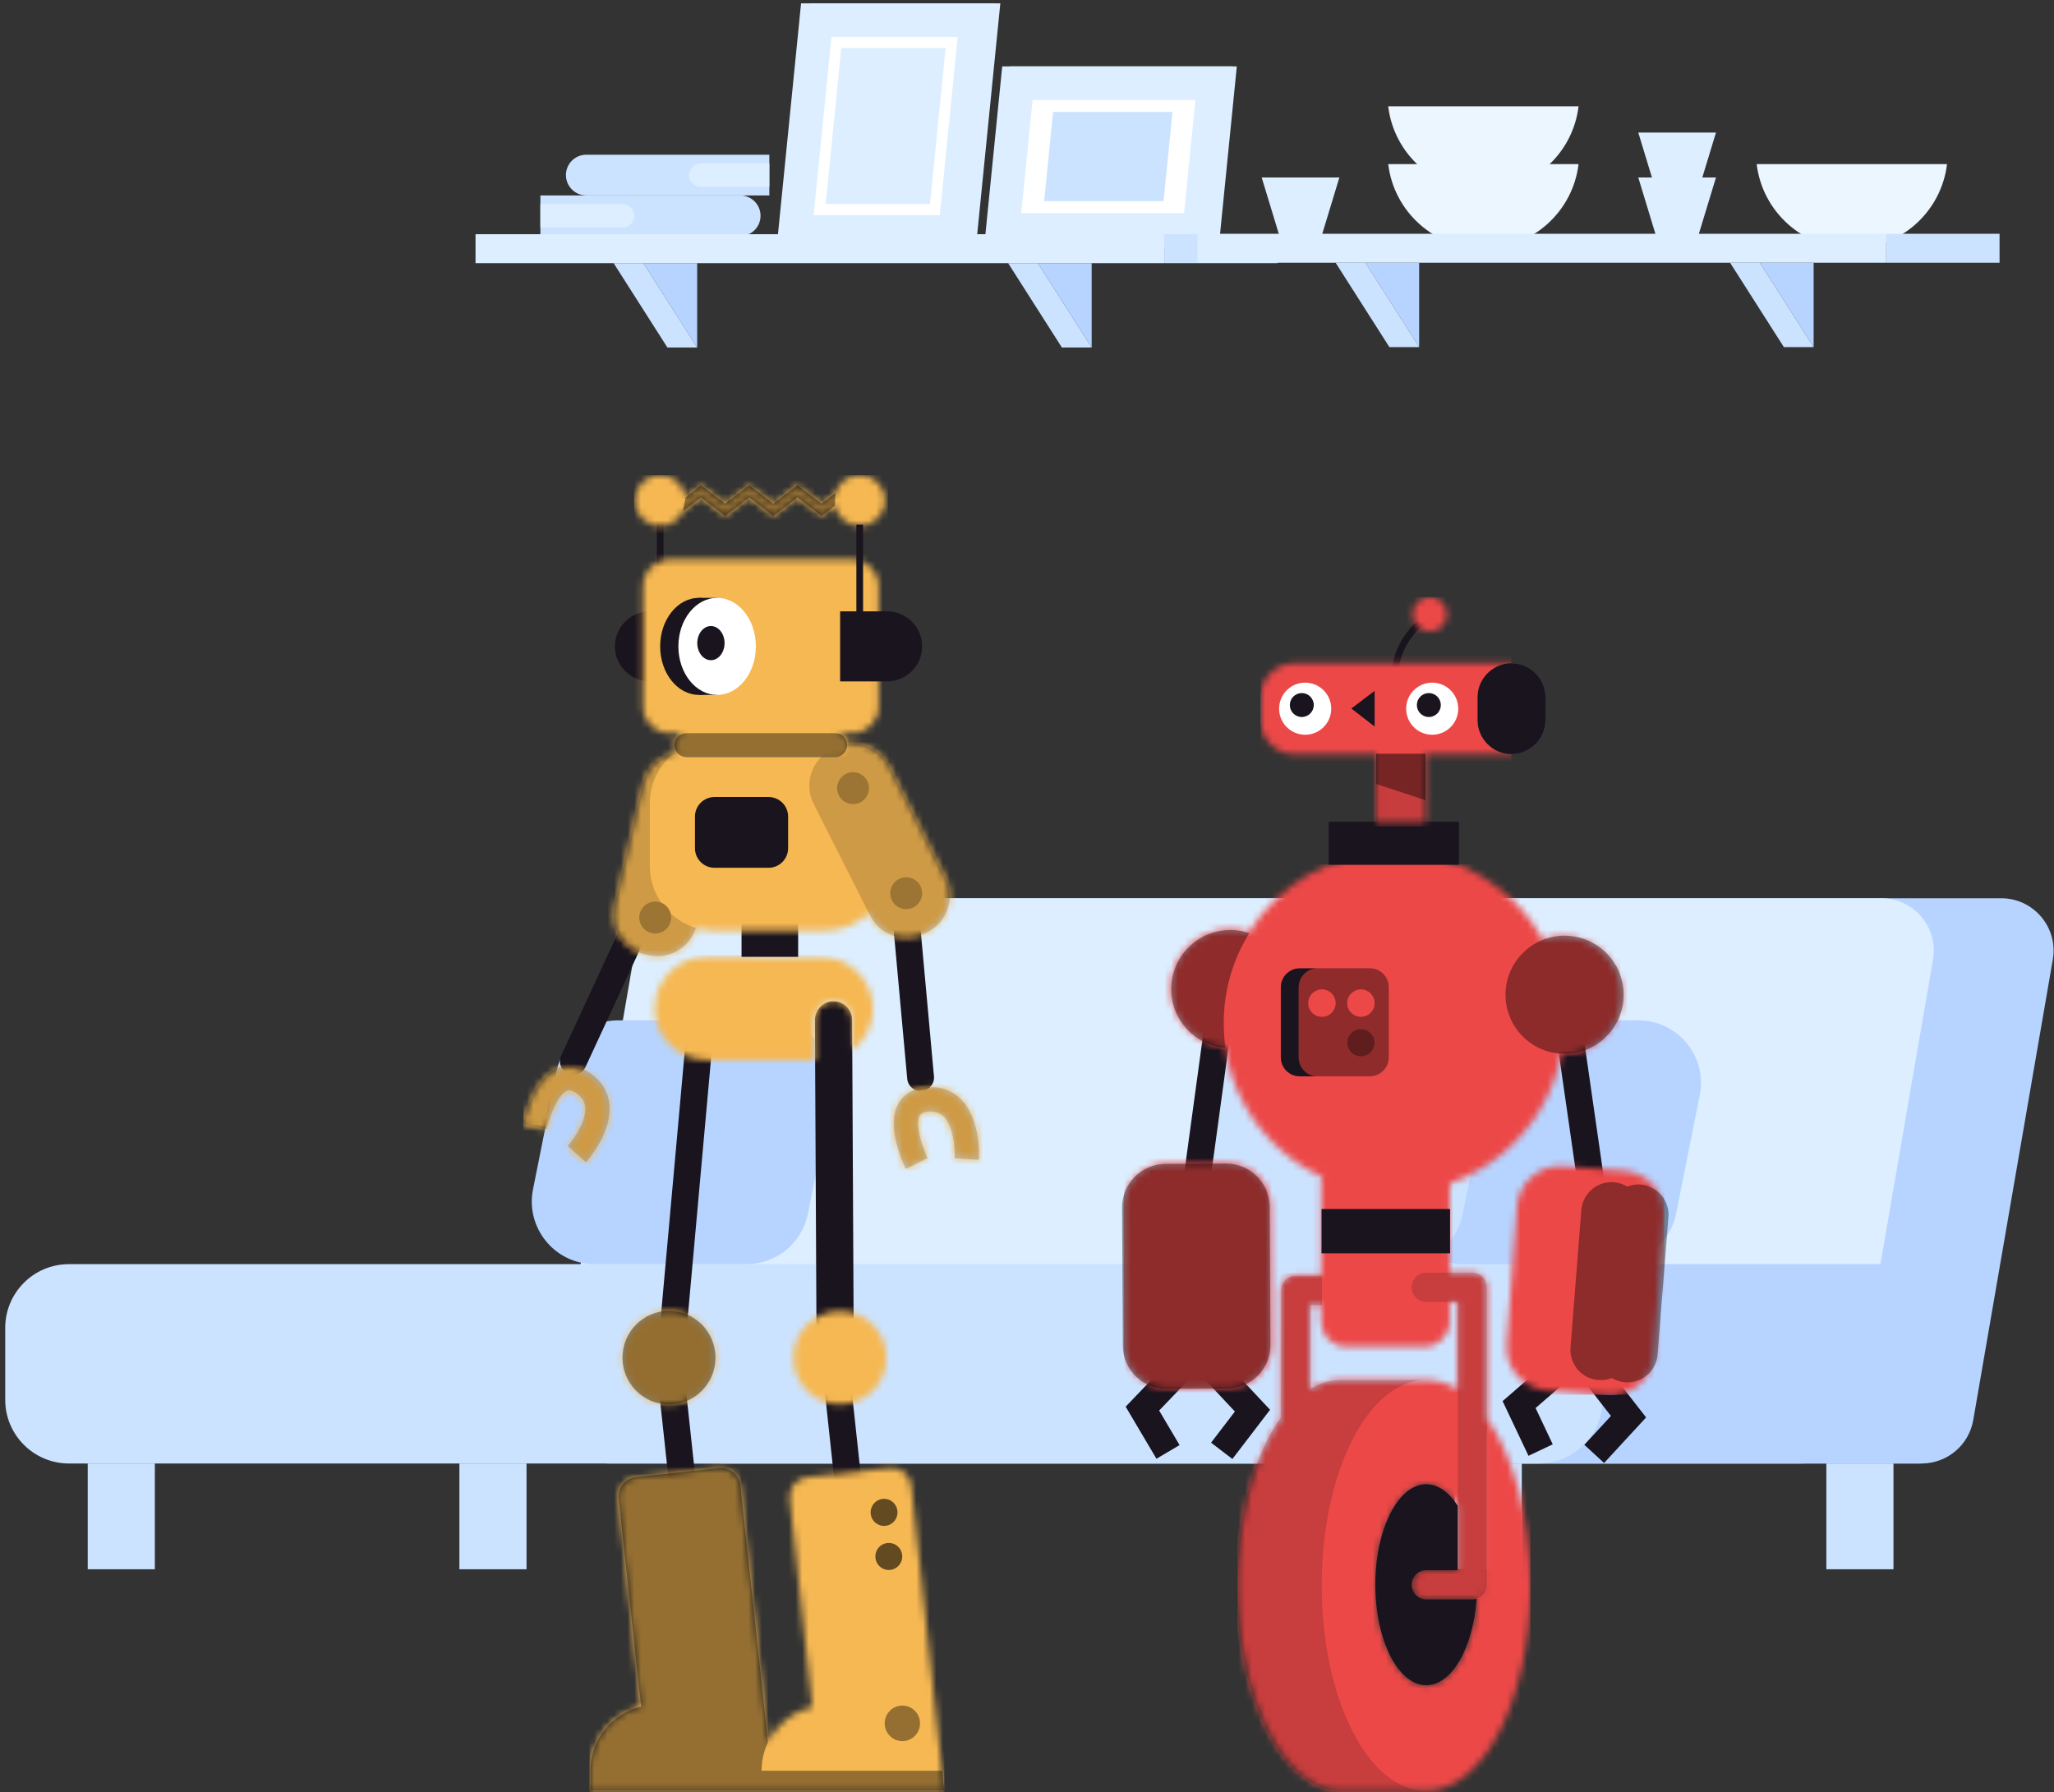 <svg width="306" height="267" viewBox="0 0 306 267" fill="none" xmlns="http://www.w3.org/2000/svg">
<rect x="0" y="0" width="306" height="267" fill="#333333" stroke="none"/>
<path fill-rule="evenodd" clip-rule="evenodd" d="M107.715 218.017H286.282C290.078 218.017 293.323 215.284 293.97 211.544L305.822 142.943C306.646 138.174 302.974 133.813 298.134 133.813H119.567C115.771 133.813 112.526 136.545 111.879 140.286L100.027 208.887C99.203 213.656 102.875 218.017 107.715 218.017Z" fill="#B6D4FF"/>
<path fill-rule="evenodd" clip-rule="evenodd" d="M90.648 218.017H268.445C272.241 218.017 275.486 215.284 276.133 211.544L287.985 142.943C288.809 138.174 285.137 133.813 280.297 133.813H102.5C98.704 133.813 95.459 136.545 94.812 140.286L82.96 208.887C82.136 213.656 85.808 218.017 90.648 218.017Z" fill="#DCEEFF"/>
<path fill-rule="evenodd" clip-rule="evenodd" d="M211.321 218.017H285.952C289.763 218.017 292.852 214.928 292.852 211.118V195.218C292.852 191.407 289.763 188.319 285.952 188.319H211.321C207.511 188.319 204.422 191.407 204.422 195.218V211.118C204.422 214.928 207.511 218.017 211.321 218.017Z" fill="#B6D4FF"/>
<path d="M277.084 218.017V233.773" stroke="#CCE3FF" stroke-width="10"/>
<path d="M221.714 218.017V233.773" stroke="#CCE3FF" stroke-width="10"/>
<path d="M73.441 218.017V233.773" stroke="#CCE3FF" stroke-width="10"/>
<path d="M18.07 218.017V233.773" stroke="#CCE3FF" stroke-width="10"/>
<path fill-rule="evenodd" clip-rule="evenodd" d="M10.274 218.017H229.232C234.477 218.017 238.728 213.766 238.728 208.521V197.814C238.728 192.57 234.477 188.319 229.232 188.319H10.274C5.03 188.319 0.778 192.57 0.778 197.814V208.521C0.778 213.766 5.03 218.017 10.274 218.017Z" fill="#CCE3FF"/>
<path fill-rule="evenodd" clip-rule="evenodd" d="M217.89 188.318H240.537C244.984 188.318 248.813 185.18 249.687 180.82L253.223 163.167C254.379 157.392 249.962 152.002 244.073 152.002H221.426C216.979 152.002 213.15 155.141 212.277 159.501L208.741 177.154C207.584 182.929 212.001 188.318 217.89 188.318Z" fill="#B6D4FF"/>
<path fill-rule="evenodd" clip-rule="evenodd" d="M88.559 188.318H111.206C115.653 188.318 119.482 185.18 120.356 180.82L123.891 163.167C125.048 157.392 120.631 152.002 114.742 152.002H92.095C87.648 152.002 83.819 155.141 82.945 159.501L79.41 177.154C78.253 182.929 82.67 188.318 88.559 188.318Z" fill="#B6D4FF"/>
<path fill-rule="evenodd" clip-rule="evenodd" d="M186.127 188.318H208.773C213.22 188.318 217.05 185.18 217.923 180.82L221.459 163.167C222.615 157.392 218.199 152.002 212.309 152.002H189.663C185.215 152.002 181.386 155.141 180.513 159.501L176.977 177.154C175.82 182.929 180.237 188.318 186.127 188.318Z" fill="#CCE3FF"/>
<mask id="mask0" mask-type="alpha" maskUnits="userSpaceOnUse" x="184" y="172" width="45" height="95">
<path d="M196.816 194.322V196.906C196.816 198.942 198.456 200.592 200.479 200.592H212.301C214.323 200.592 215.963 198.942 215.963 196.906V193.945H217.167V206.988C215.698 206.076 214.134 205.584 212.512 205.584C212.496 205.584 212.48 205.584 212.464 205.584H199.905C199.889 205.584 199.873 205.584 199.857 205.584C198.215 205.584 196.633 206.088 195.148 207.022V194.322H196.816ZM196.816 189.957H192.979C191.782 189.957 190.811 190.934 190.811 192.14V211.334C186.905 216.888 184.361 225.945 184.361 236.175C184.361 253.07 191.299 266.766 199.857 266.766C200.062 266.766 200.267 266.758 200.471 266.742H211.898C212.102 266.758 212.307 266.766 212.512 266.766C221.07 266.766 228.008 253.07 228.008 236.175C228.008 225.927 225.455 216.856 221.537 211.305V236.175C221.537 237.151 220.901 237.977 220.023 238.256C219.51 245.539 216.343 251.145 212.513 251.145C208.324 251.145 204.929 244.443 204.929 236.175C204.929 227.907 208.324 221.205 212.513 221.205C214.267 221.205 215.883 222.381 217.167 224.356V233.903H212.479C211.281 233.903 210.311 234.88 210.311 236.086C210.311 237.291 211.281 238.268 212.479 238.268H219.336C220.533 238.268 221.504 237.291 221.504 236.086V191.763C221.504 190.558 220.533 189.581 219.336 189.581H215.963V176.294C215.963 174.258 214.323 172.608 212.301 172.608H200.479C198.456 172.608 196.816 174.258 196.816 176.294V189.957Z" fill="white"/>
</mask>
<g mask="url(#mask0)">
<path d="M196.816 194.322V196.906C196.816 198.942 198.456 200.592 200.479 200.592H212.301C214.323 200.592 215.963 198.942 215.963 196.906V193.945H217.167V206.988C215.698 206.076 214.134 205.584 212.512 205.584C212.496 205.584 212.48 205.584 212.464 205.584H199.905C199.889 205.584 199.873 205.584 199.857 205.584C198.215 205.584 196.633 206.088 195.148 207.022V194.322H196.816ZM196.816 189.957H192.979C191.782 189.957 190.811 190.934 190.811 192.14V211.334C186.905 216.888 184.361 225.945 184.361 236.175C184.361 253.07 191.299 266.766 199.857 266.766C200.062 266.766 200.267 266.758 200.471 266.742H211.898C212.102 266.758 212.307 266.766 212.512 266.766C221.07 266.766 228.008 253.07 228.008 236.175C228.008 225.927 225.455 216.856 221.537 211.305V236.175C221.537 237.151 220.901 237.977 220.023 238.256C219.51 245.539 216.343 251.145 212.513 251.145C208.324 251.145 204.929 244.443 204.929 236.175C204.929 227.907 208.324 221.205 212.513 221.205C214.267 221.205 215.883 222.381 217.167 224.356V233.903H212.479C211.281 233.903 210.311 234.88 210.311 236.086C210.311 237.291 211.281 238.268 212.479 238.268H219.336C220.533 238.268 221.504 237.291 221.504 236.086V191.763C221.504 190.558 220.533 189.581 219.336 189.581H215.963V176.294C215.963 174.258 214.323 172.608 212.301 172.608H200.479C198.456 172.608 196.816 174.258 196.816 176.294V189.957Z" fill="#6CA1FF"/>
<path d="M184.363 170.426H228.008V268.141H184.363V170.426Z" fill="#ED4848"/>
</g>
<path fill-rule="evenodd" clip-rule="evenodd" d="M219.985 238.168C219.78 238.233 219.562 238.268 219.336 238.268H212.479C211.282 238.268 210.311 237.291 210.311 236.086C210.311 234.88 211.282 233.903 212.479 233.903H217.168V224.311C215.877 222.301 214.247 221.102 212.476 221.102C208.287 221.102 204.892 227.804 204.892 236.072C204.892 244.34 208.287 251.043 212.476 251.043C216.303 251.043 219.468 245.444 219.985 238.168V238.168Z" fill="#19141E"/>
<path fill-rule="evenodd" clip-rule="evenodd" d="M216.027 186.708H196.88V180.107H216.027V186.708Z" fill="#19141E"/>
<g opacity="0.396">
<path opacity="0.396" fill-rule="evenodd" clip-rule="evenodd" d="M195.003 207.041C195.068 206.997 195.133 206.953 195.2 206.909V194.43H196.932V190.066H193.032C191.835 190.066 190.864 191.043 190.864 192.248C190.83 200.623 190.812 206.921 190.812 211.14C190.931 210.982 191.051 210.828 191.173 210.676C191.265 210.549 191.355 210.424 191.437 210.334C191.459 210.311 191.48 210.288 191.5 210.266C187.142 215.68 184.247 225.26 184.247 236.175C184.247 253.07 191.184 266.766 199.742 266.766C199.948 266.766 200.153 266.758 200.357 266.742H211.784C203.511 266.105 196.903 252.664 196.903 236.175C196.903 219.312 203.814 205.635 212.35 205.584L199.791 205.584C199.775 205.584 199.759 205.584 199.742 205.584C198.089 205.584 196.497 206.095 195.003 207.041ZM192.467 209.158C192.351 209.28 192.236 209.405 192.122 209.533C192.224 209.413 192.333 209.293 192.467 209.158ZM217.168 233.903H212.479C211.282 233.903 210.311 234.88 210.311 236.086C210.311 237.291 211.282 238.268 212.479 238.268H219.336C220.533 238.268 221.504 237.291 221.504 236.086V191.763C221.504 190.558 220.533 189.581 219.336 189.581H212.479C211.282 189.581 210.311 190.558 210.311 191.763C210.311 192.968 211.282 193.945 212.479 193.945H217.168V233.903Z" fill="black"/>
</g>
<path d="M237.502 216.586L242.612 211.045L235.204 201.524L226.31 209.241L229.518 216.015" stroke="#19141E" stroke-width="4"/>
<path d="M182.011 216.13L186.592 210.144L178.342 201.342L170.193 209.84L174.008 216.292" stroke="#19141E" stroke-width="4"/>
<path d="M178.251 176.174L181.923 149.25" stroke="#19141E" stroke-width="4" stroke-linecap="round"/>
<path d="M236.901 175.353L233.03 148.458" stroke="#19141E" stroke-width="4" stroke-linecap="round"/>
<path fill-rule="evenodd" clip-rule="evenodd" d="M193.632 160.344H204.087C205.645 160.344 206.908 159.081 206.908 157.523V147.069C206.908 145.511 205.645 144.248 204.087 144.248H193.632C192.075 144.248 190.812 145.511 190.812 147.069V157.523C190.812 159.081 192.075 160.344 193.632 160.344Z" fill="#19141E"/>
<path fill-rule="evenodd" clip-rule="evenodd" d="M196.3 160.344H204.087C205.645 160.344 206.908 159.081 206.908 157.523V147.069C206.908 145.511 205.645 144.248 204.087 144.248H196.3C194.742 144.248 193.479 145.511 193.479 147.069V157.523C193.479 159.081 194.742 160.344 196.3 160.344Z" fill="#405FD3"/>
<mask id="mask1" mask-type="alpha" maskUnits="userSpaceOnUse" x="167" y="126" width="81" height="82">
<path d="M232.603 157.06C232.676 157.061 232.75 157.062 232.824 157.062C237.683 157.062 241.623 153.123 241.623 148.263C241.623 143.403 237.683 139.464 232.824 139.464C231.786 139.464 230.79 139.644 229.865 139.974C225.529 132.172 217.204 126.893 207.645 126.893C198.527 126.893 190.531 131.696 186.05 138.911C185.161 138.609 184.209 138.445 183.218 138.445C178.358 138.445 174.418 142.385 174.418 147.244C174.418 151.866 177.982 155.656 182.512 156.015C184.311 168.282 194.878 177.7 207.645 177.7C220.047 177.7 230.373 168.813 232.603 157.06ZM247.929 181.357C248.196 177.781 245.514 174.666 241.938 174.399L232.954 173.729C229.378 173.462 226.263 176.145 225.996 179.72L224.468 200.198C224.201 203.774 226.884 206.889 230.46 207.156L239.444 207.827C243.02 208.094 246.135 205.411 246.401 201.835L247.929 181.357ZM189.339 179.747C189.32 176.161 186.397 173.27 182.812 173.289L173.803 173.337C170.217 173.356 167.326 176.278 167.345 179.864L167.454 200.398C167.473 203.984 170.396 206.876 173.981 206.857L182.99 206.809C186.576 206.789 189.467 203.867 189.448 200.281L189.339 179.747Z" fill="white"/>
</mask>
<g mask="url(#mask1)">
<path d="M232.603 157.06C232.676 157.061 232.75 157.062 232.824 157.062C237.683 157.062 241.623 153.123 241.623 148.263C241.623 143.403 237.683 139.464 232.824 139.464C231.786 139.464 230.79 139.644 229.865 139.974C225.529 132.172 217.204 126.893 207.645 126.893C198.527 126.893 190.531 131.696 186.05 138.911C185.161 138.609 184.209 138.445 183.218 138.445C178.358 138.445 174.418 142.385 174.418 147.244C174.418 151.866 177.982 155.656 182.512 156.015C184.311 168.282 194.878 177.7 207.645 177.7C220.047 177.7 230.373 168.813 232.603 157.06ZM247.929 181.357C248.196 177.781 245.514 174.666 241.938 174.399L232.954 173.729C229.378 173.462 226.263 176.145 225.996 179.72L224.468 200.198C224.201 203.774 226.884 206.889 230.46 207.156L239.444 207.827C243.02 208.094 246.135 205.411 246.401 201.835L247.929 181.357ZM189.339 179.747C189.32 176.161 186.397 173.27 182.812 173.289L173.803 173.337C170.217 173.356 167.326 176.278 167.345 179.864L167.454 200.398C167.473 203.984 170.396 206.876 173.981 206.857L182.99 206.809C186.576 206.789 189.467 203.867 189.448 200.281L189.339 179.747Z" fill="#6CA1FF"/>
<path d="M167.447 128.721H247.948V207.766H167.447V128.721Z" fill="#ED4848"/>
</g>
<path fill-rule="evenodd" clip-rule="evenodd" d="M217.345 128.832H197.944V122.416H217.345V128.832Z" fill="#19141E"/>
<path fill-rule="evenodd" clip-rule="evenodd" d="M196.3 160.344C194.742 160.344 193.479 159.081 193.479 157.523V147.069C193.479 145.511 194.742 144.248 196.3 144.248H193.633C192.075 144.248 190.812 145.511 190.812 147.069V157.523C190.812 159.081 192.075 160.344 193.633 160.344H196.3Z" fill="#19141E"/>
<path opacity="0.402" fill-rule="evenodd" clip-rule="evenodd" d="M244.068 180.951L242.455 201.435L244.068 180.951ZM240.07 180.609L238.458 201.093L240.07 180.609Z" stroke="black" stroke-width="9" stroke-linecap="round" stroke-linejoin="round"/>
<path opacity="0.398" fill-rule="evenodd" clip-rule="evenodd" d="M196.289 160.334H204.077C205.635 160.334 206.897 159.072 206.897 157.514V147.059C206.897 145.502 205.635 144.239 204.077 144.239H196.289C194.732 144.239 193.469 145.502 193.469 147.059V157.514C193.469 159.072 194.732 160.334 196.289 160.334ZM202.745 151.478C201.616 151.478 200.701 150.563 200.701 149.434C200.701 148.306 201.616 147.391 202.745 147.391C203.873 147.391 204.788 148.306 204.788 149.434C204.788 150.563 203.873 151.478 202.745 151.478ZM196.938 151.478C195.809 151.478 194.894 150.563 194.894 149.434C194.894 148.306 195.809 147.391 196.938 147.391C198.066 147.391 198.981 148.306 198.981 149.434C198.981 150.563 198.066 151.478 196.938 151.478ZM202.745 157.384C201.616 157.384 200.701 156.469 200.701 155.34C200.701 154.212 201.616 153.297 202.745 153.297C203.873 153.297 204.788 154.212 204.788 155.34C204.788 156.469 203.873 157.384 202.745 157.384Z" fill="black"/>
<path opacity="0.404" fill-rule="evenodd" clip-rule="evenodd" d="M241.886 148.189C241.886 153.048 237.946 156.988 233.087 156.988C228.227 156.988 224.287 153.048 224.287 148.189C224.287 143.329 228.227 139.389 233.087 139.389C237.946 139.389 241.886 143.329 241.886 148.189Z" fill="black"/>
<path opacity="0.399" fill-rule="evenodd" clip-rule="evenodd" d="M189.16 179.793L189.269 200.328C189.289 203.914 186.397 206.836 182.811 206.855L173.803 206.903C170.217 206.922 167.294 204.031 167.276 200.445L167.166 179.91C167.147 176.325 170.039 173.402 173.624 173.383L182.633 173.335C186.219 173.316 189.141 176.207 189.16 179.793Z" fill="black"/>
<path opacity="0.398" fill-rule="evenodd" clip-rule="evenodd" d="M186.118 139.006C185.229 138.704 184.276 138.541 183.285 138.541C178.426 138.541 174.486 142.48 174.486 147.34C174.486 151.962 178.05 155.751 182.579 156.111C182.401 154.897 182.309 153.655 182.309 152.392C182.309 147.48 183.703 142.893 186.118 139.006Z" fill="black"/>
<path opacity="0.598" fill-rule="evenodd" clip-rule="evenodd" d="M202.745 157.382C201.616 157.382 200.701 156.467 200.701 155.338C200.701 154.21 201.616 153.295 202.745 153.295C203.873 153.295 204.788 154.21 204.788 155.338C204.788 156.467 203.873 157.382 202.745 157.382Z" fill="black"/>
<path d="M212.613 91.968C212.613 91.968 208.379 94.768 207.913 99.613" stroke="#19141E" stroke-linecap="round"/>
<mask id="mask2" mask-type="alpha" maskUnits="userSpaceOnUse" x="187" y="88" width="44" height="35">
<path d="M212.364 112.342H225.185C227.969 112.342 230.247 110.064 230.247 107.28V103.868C230.247 101.084 227.969 98.806 225.185 98.806H192.855C190.071 98.806 187.794 101.084 187.794 103.868V107.28C187.794 110.064 190.071 112.342 192.855 112.342H205.003V122.496H212.364V112.342ZM210.458 91.511C210.458 92.922 211.602 94.066 213.013 94.066C214.424 94.066 215.569 92.922 215.569 91.511C215.569 90.1 214.424 88.956 213.013 88.956C211.602 88.956 210.458 90.1 210.458 91.511Z" fill="white"/>
</mask>
<g mask="url(#mask2)">
<path d="M212.364 112.342H225.185C227.969 112.342 230.247 110.064 230.247 107.28V103.868C230.247 101.084 227.969 98.806 225.185 98.806H192.855C190.071 98.806 187.794 101.084 187.794 103.868V107.28C187.794 110.064 190.071 112.342 192.855 112.342H205.003V122.496H212.364V112.342ZM210.458 91.511C210.458 92.922 211.602 94.066 213.013 94.066C214.424 94.066 215.569 92.922 215.569 91.511C215.569 90.1 214.424 88.956 213.013 88.956C211.602 88.956 210.458 90.1 210.458 91.511Z" fill="#6CA1FF"/>
<path d="M187.815 88.956H225.155V123.144H187.815V88.956Z" fill="#ED4848"/>
</g>
<g opacity="0.399">
<path opacity="0.399" fill-rule="evenodd" clip-rule="evenodd" d="M212.364 122.496H205.003V112.312H212.364V122.496Z" fill="black"/>
</g>
<path opacity="0.4" fill-rule="evenodd" clip-rule="evenodd" d="M212.364 119.202L205.003 116.777V112.271H212.364V119.202Z" fill="black"/>
<path fill-rule="evenodd" clip-rule="evenodd" d="M225.186 112.342C227.97 112.342 230.248 110.064 230.248 107.28V103.868C230.248 101.084 227.97 98.806 225.186 98.806C222.402 98.806 220.124 101.084 220.124 103.868V107.28C220.124 110.064 222.402 112.342 225.186 112.342Z" fill="#19141E"/>
<path fill-rule="evenodd" clip-rule="evenodd" d="M217.247 105.574C217.247 107.717 215.51 109.455 213.366 109.455C211.223 109.455 209.485 107.717 209.485 105.574C209.485 103.431 211.223 101.693 213.366 101.693C215.51 101.693 217.247 103.431 217.247 105.574Z" fill="white"/>
<path fill-rule="evenodd" clip-rule="evenodd" d="M214.646 105.029C214.646 106.014 213.848 106.812 212.864 106.812C211.879 106.812 211.081 106.014 211.081 105.029C211.081 104.044 211.879 103.246 212.864 103.246C213.848 103.246 214.646 104.044 214.646 105.029Z" fill="#19141E"/>
<path fill-rule="evenodd" clip-rule="evenodd" d="M198.322 105.574C198.322 107.717 196.585 109.455 194.441 109.455C192.298 109.455 190.56 107.717 190.56 105.574C190.56 103.431 192.298 101.693 194.441 101.693C196.585 101.693 198.322 103.431 198.322 105.574Z" fill="white"/>
<path fill-rule="evenodd" clip-rule="evenodd" d="M195.722 105.029C195.722 106.014 194.923 106.812 193.939 106.812C192.954 106.812 192.156 106.014 192.156 105.029C192.156 104.044 192.954 103.246 193.939 103.246C194.923 103.246 195.722 104.044 195.722 105.029Z" fill="#19141E"/>
<path fill-rule="evenodd" clip-rule="evenodd" d="M204.791 102.914L201.32 105.548L204.791 108.234" fill="#19141E"/>
<path fill-rule="evenodd" clip-rule="evenodd" d="M119.708 34.561H143.103L146.263 3H122.867L119.708 34.561Z" fill="#DCEEFF"/>
<path fill-rule="evenodd" clip-rule="evenodd" d="M119.708 34.561H143.103L146.263 3H122.867L119.708 34.561Z" stroke="#DCEEFF" stroke-width="5"/>
<path fill-rule="evenodd" clip-rule="evenodd" d="M118.445 34.561H142.275L145.435 3H121.604L118.445 34.561Z" fill="white"/>
<path fill-rule="evenodd" clip-rule="evenodd" d="M118.445 34.561H142.275L145.435 3H121.604L118.445 34.561Z" stroke="#DCEEFF" stroke-width="5"/>
<path fill-rule="evenodd" clip-rule="evenodd" d="M123.01 30.393H138.546L140.871 7.167H125.335L123.01 30.393Z" fill="#DCEEFF"/>
<path fill-rule="evenodd" clip-rule="evenodd" d="M181.496 12.387L179.307 34.253H150.558L152.748 12.387H181.496Z" fill="#DCEEFF"/>
<path fill-rule="evenodd" clip-rule="evenodd" d="M181.496 12.387L179.307 34.253H150.558L152.748 12.387H181.496Z" stroke="#DCEEFF" stroke-width="5"/>
<path fill-rule="evenodd" clip-rule="evenodd" d="M180.853 12.387L178.663 34.253H149.38L151.57 12.387H180.853Z" fill="white"/>
<path fill-rule="evenodd" clip-rule="evenodd" d="M180.853 12.387L178.663 34.253H149.38L151.57 12.387H180.853Z" stroke="#DCEEFF" stroke-width="5"/>
<path fill-rule="evenodd" clip-rule="evenodd" d="M174.678 16.676L173.348 29.963H155.554L156.885 16.676H174.678Z" fill="#CCE3FF"/>
<path fill-rule="evenodd" clip-rule="evenodd" d="M84.312 26.08C84.312 27.754 85.67 29.111 87.344 29.111H114.614V23.049H87.344C85.67 23.049 84.312 24.406 84.312 26.08Z" fill="#CCE3FF"/>
<path fill-rule="evenodd" clip-rule="evenodd" d="M102.654 26.08C102.654 27.049 103.44 27.835 104.409 27.835H114.541C114.581 27.835 114.614 27.802 114.614 27.762V24.398C114.614 24.358 114.581 24.325 114.541 24.325H104.409C103.44 24.325 102.654 25.111 102.654 26.08Z" fill="#DCEEFF"/>
<path fill-rule="evenodd" clip-rule="evenodd" d="M80.506 29.111V35.173H110.272C111.946 35.173 113.303 33.816 113.303 32.142C113.303 30.468 111.946 29.111 110.272 29.111H80.506Z" fill="#CCE3FF"/>
<path fill-rule="evenodd" clip-rule="evenodd" d="M80.506 30.404V33.88H92.745C93.705 33.88 94.483 33.102 94.483 32.142C94.483 31.182 93.705 30.404 92.745 30.404H80.506Z" fill="#DCEEFF"/>
<path fill-rule="evenodd" clip-rule="evenodd" d="M70.843 39.2H173.451V34.89H70.843V39.2Z" fill="#DCEEFF"/>
<path fill-rule="evenodd" clip-rule="evenodd" d="M173.451 39.2H190.331V34.89H173.451V39.2Z" fill="#CCE3FF"/>
<path fill-rule="evenodd" clip-rule="evenodd" d="M95.851 39.2L103.864 51.771V39.2H95.851Z" fill="#B6D4FF"/>
<path fill-rule="evenodd" clip-rule="evenodd" d="M91.417 39.2L99.43 51.771H103.864L95.851 39.2H91.417Z" fill="#CCE3FF"/>
<path fill-rule="evenodd" clip-rule="evenodd" d="M154.621 39.2L162.634 51.771V39.2H154.621Z" fill="#B6D4FF"/>
<path fill-rule="evenodd" clip-rule="evenodd" d="M150.187 39.2L158.199 51.771H162.634L154.621 39.2H150.187Z" fill="#CCE3FF"/>
<path fill-rule="evenodd" clip-rule="evenodd" d="M290.062 24.445C289.218 31.526 283.192 37.019 275.883 37.019C268.575 37.019 262.549 31.526 261.705 24.445H290.062Z" fill="#ECF6FF"/>
<path fill-rule="evenodd" clip-rule="evenodd" d="M235.169 15.84C234.325 22.92 228.299 28.413 220.99 28.413C213.682 28.413 207.656 22.92 206.812 15.84H235.169Z" fill="#ECF6FF"/>
<path fill-rule="evenodd" clip-rule="evenodd" d="M235.169 24.445C234.325 31.526 228.299 37.019 220.99 37.019C213.682 37.019 207.656 31.526 206.812 24.445H235.169Z" fill="#ECF6FF"/>
<path fill-rule="evenodd" clip-rule="evenodd" d="M244.066 26.439H255.643L252.526 36.694H247.183L244.066 26.439Z" fill="#DCEEFF"/>
<path fill-rule="evenodd" clip-rule="evenodd" d="M187.962 26.439H199.539L196.422 36.694H191.079L187.962 26.439Z" fill="#DCEEFF"/>
<path fill-rule="evenodd" clip-rule="evenodd" d="M244.066 19.744H255.643L252.526 29.998H247.183L244.066 19.744Z" fill="#DCEEFF"/>
<path fill-rule="evenodd" clip-rule="evenodd" d="M178.4 39.136H281.009V34.826H178.4V39.136Z" fill="#DCEEFF"/>
<path fill-rule="evenodd" clip-rule="evenodd" d="M281.009 39.136H297.889V34.826H281.009V39.136Z" fill="#CCE3FF"/>
<path fill-rule="evenodd" clip-rule="evenodd" d="M203.408 39.136L211.421 51.707V39.136H203.408Z" fill="#B6D4FF"/>
<path fill-rule="evenodd" clip-rule="evenodd" d="M198.975 39.136L206.988 51.707H211.422L203.409 39.136H198.975Z" fill="#CCE3FF"/>
<path fill-rule="evenodd" clip-rule="evenodd" d="M262.178 39.136L270.191 51.707V39.136H262.178Z" fill="#B6D4FF"/>
<path fill-rule="evenodd" clip-rule="evenodd" d="M257.744 39.136L265.757 51.707H270.191L262.178 39.136H257.744Z" fill="#CCE3FF"/>
<path d="M99.926 204.732L103.082 233.983" stroke="#19141E" stroke-width="4" stroke-linecap="round"/>
<path d="M124.609 204.732L127.765 233.983" stroke="#19141E" stroke-width="4" stroke-linecap="round"/>
<path d="M104.41 152.295L100.043 200.753" stroke="#19141E" stroke-width="4" stroke-linecap="round"/>
<path d="M126.947 151.928C126.939 150.388 125.692 149.146 124.162 149.154C122.632 149.161 121.398 150.416 121.406 151.956L121.647 200.291C121.655 201.831 122.901 203.073 124.431 203.066C125.961 203.058 127.195 201.803 127.187 200.263L126.947 151.928Z" fill="#19141E"/>
<mask id="mask3" mask-type="alpha" maskUnits="userSpaceOnUse" x="87" y="142" width="54" height="125">
<path d="M114.401 259.561L113.801 254.01L110.274 221.311C110.101 219.703 108.667 218.542 107.068 218.716L94.724 220.067C93.127 220.241 91.973 221.684 92.147 223.292L95.488 254.262C91.166 255.261 87.943 259.155 87.941 263.808V263.813V266.762H115.179H140.678L140.36 263.808L139.3 254.01L135.773 221.311C135.6 219.703 134.166 218.542 132.567 218.716L120.223 220.067C118.626 220.241 117.472 221.684 117.646 223.292L120.987 254.262C118.079 254.934 115.668 256.918 114.401 259.561ZM126.969 156.457C128.841 155.059 130.063 152.823 130.071 150.31C130.085 146.083 126.661 142.614 122.462 142.6L105.201 142.541C101.002 142.527 97.555 145.974 97.541 150.2C97.527 154.426 100.951 157.896 105.15 157.91L121.436 157.965L121.406 151.956C121.398 150.416 122.632 149.161 124.162 149.153C125.692 149.146 126.939 150.388 126.947 151.928L126.969 156.457ZM118.203 202.264C118.203 206.115 121.305 209.236 125.13 209.236C128.955 209.236 132.057 206.115 132.057 202.264C132.057 198.414 128.955 195.293 125.13 195.293C121.305 195.293 118.203 198.414 118.203 202.264ZM92.733 202.264C92.733 206.115 95.835 209.236 99.66 209.236C103.485 209.236 106.587 206.115 106.587 202.264C106.587 198.414 103.485 195.293 99.66 195.293C95.835 195.293 92.733 198.414 92.733 202.264Z" fill="white"/>
</mask>
<g mask="url(#mask3)">
<path d="M114.401 259.561L113.801 254.01L110.274 221.311C110.101 219.703 108.667 218.542 107.068 218.716L94.724 220.067C93.127 220.241 91.973 221.684 92.147 223.292L95.488 254.262C91.166 255.261 87.943 259.155 87.941 263.808V263.813V266.762H115.179H140.678L140.36 263.808L139.3 254.01L135.773 221.311C135.6 219.703 134.166 218.542 132.567 218.716L120.223 220.067C118.626 220.241 117.472 221.684 117.646 223.292L120.987 254.262C118.079 254.934 115.668 256.918 114.401 259.561ZM126.969 156.457C128.841 155.059 130.063 152.823 130.071 150.31C130.085 146.083 126.661 142.614 122.462 142.6L105.201 142.541C101.002 142.527 97.555 145.974 97.541 150.2C97.527 154.426 100.951 157.896 105.15 157.91L121.436 157.965L121.406 151.956C121.398 150.416 122.632 149.161 124.162 149.153C125.692 149.146 126.939 150.388 126.947 151.928L126.969 156.457ZM118.203 202.264C118.203 206.115 121.305 209.236 125.13 209.236C128.955 209.236 132.057 206.115 132.057 202.264C132.057 198.414 128.955 195.293 125.13 195.293C121.305 195.293 118.203 198.414 118.203 202.264ZM92.733 202.264C92.733 206.115 95.835 209.236 99.66 209.236C103.485 209.236 106.587 206.115 106.587 202.264C106.587 198.414 103.485 195.293 99.66 195.293C95.835 195.293 92.733 198.414 92.733 202.264Z" fill="#6CA1FF"/>
<path d="M87.819 142.299H140.678V266.929H87.819V142.299Z" fill="#F6B852"/>
</g>
<path opacity="0.397" fill-rule="evenodd" clip-rule="evenodd" d="M113.458 263.787C113.459 262.265 113.804 260.824 114.42 259.539L113.819 253.988L110.293 221.289C110.119 219.681 108.686 218.52 107.086 218.695L94.743 220.045C93.146 220.22 91.992 221.662 92.165 223.27L95.506 254.241C91.185 255.24 87.962 259.134 87.959 263.787V266.74H140.678L140.36 263.787H113.458Z" fill="black"/>
<path opacity="0.401" fill-rule="evenodd" clip-rule="evenodd" d="M92.737 202.251C92.737 206.101 95.839 209.222 99.664 209.222C103.49 209.222 106.591 206.101 106.591 202.251C106.591 198.4 103.49 195.279 99.664 195.279C95.839 195.279 92.737 198.4 92.737 202.251Z" fill="black"/>
<path opacity="0.597" fill-rule="evenodd" clip-rule="evenodd" d="M129.706 225.298C129.706 226.41 130.602 227.312 131.707 227.312C132.812 227.312 133.707 226.41 133.707 225.298C133.707 224.186 132.812 223.284 131.707 223.284C130.602 223.284 129.706 224.186 129.706 225.298ZM130.413 231.865C130.413 232.978 131.309 233.879 132.414 233.879C133.519 233.879 134.415 232.978 134.415 231.865C134.415 230.753 133.519 229.852 132.414 229.852C131.309 229.852 130.413 230.753 130.413 231.865Z" fill="black"/>
<path opacity="0.396" fill-rule="evenodd" clip-rule="evenodd" d="M131.8 256.727C131.8 258.19 132.979 259.377 134.432 259.377C135.886 259.377 137.064 258.19 137.064 256.727C137.064 255.264 135.886 254.078 134.432 254.078C132.979 254.078 131.8 255.264 131.8 256.727Z" fill="black"/>
<path d="M96.286 134.624L85.416 158.097" stroke="#19141E" stroke-width="4" stroke-linecap="round"/>
<path fill-rule="evenodd" clip-rule="evenodd" d="M118.904 142.542H110.474V135.752H118.904V142.542Z" fill="#19141E"/>
<path d="M137.148 160.527L134.816 134.936" stroke="#19141E" stroke-width="4" stroke-linecap="round"/>
<mask id="mask4" mask-type="alpha" maskUnits="userSpaceOnUse" x="77" y="110" width="69" height="65">
<path d="M84.539 170.862L87.252 173.284C87.376 173.145 87.572 172.911 87.816 172.593C88.216 172.074 88.614 171.499 88.987 170.88C89.996 169.208 90.652 167.515 90.766 165.834C90.92 163.574 90.051 161.565 88.066 160.116C86.079 158.667 84.009 158.542 82.237 159.684C80.973 160.497 80 161.847 79.199 163.585C78.794 164.463 78.459 165.389 78.186 166.314C78.091 166.636 78.01 166.937 77.943 167.209C77.901 167.377 77.872 167.503 77.856 167.579L81.414 168.333C81.422 168.296 81.442 168.21 81.473 168.083C81.528 167.861 81.595 167.612 81.675 167.343C81.901 166.575 82.178 165.809 82.502 165.108C83.039 163.941 83.643 163.104 84.206 162.741C84.675 162.439 85.116 162.466 85.922 163.055C86.865 163.743 87.209 164.537 87.138 165.587C87.069 166.594 86.609 167.781 85.873 169.002C85.575 169.496 85.254 169.959 84.934 170.375C84.823 170.519 84.721 170.646 84.632 170.753C84.582 170.813 84.55 170.85 84.539 170.862ZM129.452 136.052L129.619 136.383C131.11 139.33 134.741 140.522 137.689 139.031L138.186 138.78C141.133 137.289 142.325 133.658 140.834 130.71L132.398 114.033C131.264 111.789 128.889 110.563 126.519 110.763C125.399 110.304 124.175 110.05 122.895 110.05H106.482C104.175 110.05 102.051 110.873 100.389 112.239C98.197 112.725 96.358 114.425 95.82 116.747L91.601 134.954C90.856 138.172 92.879 141.415 96.097 142.16L96.639 142.286C99.704 142.996 102.791 141.195 103.722 138.241C104.597 138.505 105.524 138.647 106.482 138.647H122.895C125.422 138.647 127.73 137.66 129.452 136.052ZM142.221 172.536L145.852 172.751C145.854 172.709 145.857 172.644 145.86 172.557C145.906 171.122 145.776 169.404 145.312 167.708C144.325 164.107 142.048 161.775 138.316 161.922C136.214 162.005 134.645 162.882 133.807 164.442C133.153 165.657 133.021 167.116 133.251 168.769C133.395 169.798 133.676 170.867 134.054 171.947C134.245 172.493 134.45 173.009 134.655 173.48C134.781 173.769 134.881 173.984 134.944 174.111L138.202 172.493C138.195 172.48 138.178 172.444 138.151 172.386C138.103 172.284 138.048 172.163 137.989 172.028C137.818 171.635 137.646 171.202 137.486 170.745C137.182 169.876 136.96 169.031 136.854 168.267C136.582 166.311 136.956 165.616 138.459 165.556C140.204 165.487 141.216 166.524 141.804 168.669C142.002 169.392 142.126 170.183 142.187 170.993C142.23 171.555 142.237 172.053 142.225 172.441C142.223 172.495 142.222 172.527 142.221 172.536Z" fill="white"/>
</mask>
<g mask="url(#mask4)">
<path d="M84.539 170.862L87.252 173.284C87.376 173.145 87.572 172.911 87.816 172.593C88.216 172.074 88.614 171.499 88.987 170.88C89.996 169.208 90.652 167.515 90.766 165.834C90.92 163.574 90.051 161.565 88.066 160.116C86.079 158.667 84.009 158.542 82.237 159.684C80.973 160.497 80 161.847 79.199 163.585C78.794 164.463 78.459 165.389 78.186 166.314C78.091 166.636 78.01 166.937 77.943 167.209C77.901 167.377 77.872 167.503 77.856 167.579L81.414 168.333C81.422 168.296 81.442 168.21 81.473 168.083C81.528 167.861 81.595 167.612 81.675 167.343C81.901 166.575 82.178 165.809 82.502 165.108C83.039 163.941 83.643 163.104 84.206 162.741C84.675 162.439 85.116 162.466 85.922 163.055C86.865 163.743 87.209 164.537 87.138 165.587C87.069 166.594 86.609 167.781 85.873 169.002C85.575 169.496 85.254 169.959 84.934 170.375C84.823 170.519 84.721 170.646 84.632 170.753C84.582 170.813 84.55 170.85 84.539 170.862ZM129.452 136.052L129.619 136.383C131.11 139.33 134.741 140.522 137.689 139.031L138.186 138.78C141.133 137.289 142.325 133.658 140.834 130.71L132.398 114.033C131.264 111.789 128.889 110.563 126.519 110.763C125.399 110.304 124.175 110.05 122.895 110.05H106.482C104.175 110.05 102.051 110.873 100.389 112.239C98.197 112.725 96.358 114.425 95.82 116.747L91.601 134.954C90.856 138.172 92.879 141.415 96.097 142.16L96.639 142.286C99.704 142.996 102.791 141.195 103.722 138.241C104.597 138.505 105.524 138.647 106.482 138.647H122.895C125.422 138.647 127.73 137.66 129.452 136.052ZM142.221 172.536L145.852 172.751C145.854 172.709 145.857 172.644 145.86 172.557C145.906 171.122 145.776 169.404 145.312 167.708C144.325 164.107 142.048 161.775 138.316 161.922C136.214 162.005 134.645 162.882 133.807 164.442C133.153 165.657 133.021 167.116 133.251 168.769C133.395 169.798 133.676 170.867 134.054 171.947C134.245 172.493 134.45 173.009 134.655 173.48C134.781 173.769 134.881 173.984 134.944 174.111L138.202 172.493C138.195 172.48 138.178 172.444 138.151 172.386C138.103 172.284 138.048 172.163 137.989 172.028C137.818 171.635 137.646 171.202 137.486 170.745C137.182 169.876 136.96 169.031 136.854 168.267C136.582 166.311 136.956 165.616 138.459 165.556C140.204 165.487 141.216 166.524 141.804 168.669C142.002 169.392 142.126 170.183 142.187 170.993C142.23 171.555 142.237 172.053 142.225 172.441C142.223 172.495 142.222 172.527 142.221 172.536Z" fill="#6CA1FF"/>
<path d="M77.975 109.566H146.352V177.215H77.975V109.566Z" fill="#F6B852"/>
</g>
<path fill-rule="evenodd" clip-rule="evenodd" d="M114.501 129.274H106.444C104.844 129.274 103.534 127.965 103.534 126.364V121.639C103.534 120.039 104.844 118.73 106.444 118.73H114.501C116.102 118.73 117.411 120.039 117.411 121.639V126.364C117.411 127.965 116.102 129.274 114.501 129.274Z" fill="#19141E"/>
<g opacity="0.399">
<path opacity="0.399" d="M84.581 170.732L87.294 173.154C87.418 173.015 87.614 172.78 87.859 172.463C88.258 171.944 88.656 171.369 89.03 170.75C90.038 169.078 90.694 167.385 90.809 165.704C90.963 163.444 90.093 161.435 88.109 159.986C86.122 158.537 84.051 158.412 82.279 159.554C81.016 160.367 80.042 161.717 79.241 163.455C78.837 164.332 78.502 165.259 78.229 166.183C78.134 166.506 78.053 166.807 77.985 167.079C77.944 167.247 77.915 167.373 77.899 167.449L81.457 168.203C81.465 168.166 81.484 168.08 81.516 167.953C81.571 167.731 81.638 167.482 81.717 167.213C81.944 166.445 82.221 165.679 82.544 164.978C83.082 163.811 83.686 162.974 84.249 162.611C84.717 162.309 85.158 162.336 85.965 162.924C86.908 163.613 87.252 164.407 87.18 165.457C87.111 166.464 86.652 167.65 85.915 168.872C85.617 169.366 85.296 169.829 84.976 170.245C84.865 170.389 84.764 170.515 84.674 170.623C84.624 170.683 84.592 170.72 84.581 170.732ZM99.917 136.081C100.166 137.065 99.763 138.136 98.853 138.694C97.732 139.381 96.266 139.029 95.579 137.908C94.892 136.787 95.244 135.321 96.365 134.634C97.037 134.222 97.834 134.184 98.511 134.461C97.441 132.91 96.812 131.033 96.812 129.017V119.669C96.812 116.682 98.191 114.002 100.344 112.233C98.151 112.719 96.312 114.419 95.774 116.741L91.556 134.948C90.81 138.166 92.833 141.409 96.051 142.154L96.594 142.28C99.659 142.99 102.746 141.189 103.677 138.235C102.261 137.808 100.979 137.062 99.917 136.081ZM132.424 114.069C130.933 111.122 127.302 109.93 124.354 111.421L123.858 111.672C120.91 113.163 119.718 116.795 121.209 119.742L129.645 136.419C131.136 139.367 134.767 140.559 137.715 139.068L138.211 138.816C141.159 137.325 142.351 133.694 140.86 130.746L132.424 114.069ZM132.714 133.758C132.334 132.499 133.045 131.171 134.304 130.79C135.562 130.41 136.891 131.122 137.271 132.381C137.651 133.639 136.939 134.967 135.681 135.348C134.422 135.728 133.094 135.016 132.714 133.758ZM124.798 118.108C124.418 116.85 125.13 115.521 126.388 115.141C127.646 114.761 128.975 115.473 129.355 116.731C129.735 117.989 129.023 119.318 127.765 119.698C126.507 120.078 125.178 119.366 124.798 118.108ZM142.22 172.56L145.85 172.774C145.853 172.733 145.856 172.668 145.859 172.581C145.904 171.145 145.775 169.428 145.31 167.732C144.323 164.13 142.046 161.799 138.314 161.946C136.212 162.029 134.644 162.906 133.805 164.466C133.152 165.681 133.02 167.14 133.25 168.792C133.393 169.822 133.674 170.891 134.052 171.97C134.243 172.517 134.448 173.033 134.654 173.504C134.779 173.793 134.88 174.007 134.943 174.134L138.2 172.517C138.194 172.504 138.176 172.467 138.149 172.41C138.101 172.307 138.047 172.187 137.988 172.051C137.817 171.659 137.645 171.226 137.485 170.769C137.181 169.9 136.959 169.054 136.852 168.291C136.58 166.335 136.954 165.639 138.457 165.58C140.202 165.511 141.215 166.548 141.802 168.693C142 169.416 142.125 170.207 142.186 171.016C142.228 171.579 142.236 172.077 142.223 172.465C142.222 172.518 142.22 172.551 142.22 172.56Z" fill="black"/>
</g>
<g opacity="0.602">
<path opacity="0.602" fill-rule="evenodd" clip-rule="evenodd" d="M132.721 133.752C133.101 135.011 134.429 135.722 135.688 135.342C136.946 134.962 137.658 133.634 137.278 132.375C136.898 131.117 135.569 130.405 134.311 130.785C133.052 131.165 132.341 132.494 132.721 133.752ZM124.805 118.103C125.185 119.361 126.514 120.073 127.772 119.693C129.03 119.312 129.742 117.984 129.362 116.726C128.982 115.467 127.653 114.755 126.395 115.136C125.137 115.516 124.425 116.844 124.805 118.103ZM95.581 137.922C96.268 139.043 97.734 139.395 98.855 138.708C99.975 138.021 100.327 136.555 99.64 135.434C98.953 134.314 97.488 133.962 96.367 134.649C95.246 135.336 94.894 136.801 95.581 137.922Z" fill="black"/>
</g>
<path d="M98.35 94.321V77.386" stroke="#19141E"/>
<path fill-rule="evenodd" clip-rule="evenodd" d="M96.826 101.509H103.828V91.072H96.826C93.955 91.072 91.607 93.42 91.607 96.29C91.607 99.161 93.955 101.509 96.826 101.509Z" fill="#19141E"/>
<mask id="mask5" mask-type="alpha" maskUnits="userSpaceOnUse" x="94" y="70" width="38" height="43">
<path d="M102.104 74.063C101.862 72.205 100.273 70.77 98.349 70.77C96.258 70.77 94.563 72.466 94.563 74.557C94.563 76.648 96.258 78.344 98.349 78.344C99.879 78.344 101.196 77.437 101.794 76.132L104.435 74.111L108.028 76.86L111.619 74.111L115.211 76.86L118.801 74.111L122.393 76.86L124.375 75.343C124.737 77.057 126.258 78.344 128.08 78.344C130.171 78.344 131.867 76.648 131.867 74.557C131.867 72.466 130.171 70.77 128.08 70.77C126.375 70.77 124.934 71.897 124.459 73.446L122.393 75.028L118.801 72.279L115.21 75.028L111.619 72.279L108.028 75.028L104.435 72.279L102.104 74.063ZM99.717 109.222H126.973C129.143 109.222 130.903 107.463 130.903 105.293V87.288C130.903 85.118 129.143 83.359 126.973 83.359H99.717C97.547 83.359 95.788 85.118 95.788 87.288V105.293C95.788 107.463 97.547 109.222 99.717 109.222ZM102.258 112.786H124.433C125.417 112.786 126.215 111.988 126.215 111.004C126.215 110.02 125.417 109.222 124.433 109.222H102.258C101.273 109.222 100.476 110.02 100.476 111.004C100.476 111.988 101.273 112.786 102.258 112.786Z" fill="white"/>
</mask>
<g mask="url(#mask5)">
<path d="M102.104 74.063C101.862 72.205 100.273 70.77 98.349 70.77C96.258 70.77 94.563 72.466 94.563 74.557C94.563 76.648 96.258 78.344 98.349 78.344C99.879 78.344 101.196 77.437 101.794 76.132L104.435 74.111L108.028 76.86L111.619 74.111L115.211 76.86L118.801 74.111L122.393 76.86L124.375 75.343C124.737 77.057 126.258 78.344 128.08 78.344C130.171 78.344 131.867 76.648 131.867 74.557C131.867 72.466 130.171 70.77 128.08 70.77C126.375 70.77 124.934 71.897 124.459 73.446L122.393 75.028L118.801 72.279L115.21 75.028L111.619 72.279L108.028 75.028L104.435 72.279L102.104 74.063ZM99.717 109.222H126.973C129.143 109.222 130.903 107.463 130.903 105.293V87.288C130.903 85.118 129.143 83.359 126.973 83.359H99.717C97.547 83.359 95.788 85.118 95.788 87.288V105.293C95.788 107.463 97.547 109.222 99.717 109.222ZM102.258 112.786H124.433C125.417 112.786 126.215 111.988 126.215 111.004C126.215 110.02 125.417 109.222 124.433 109.222H102.258C101.273 109.222 100.476 110.02 100.476 111.004C100.476 111.988 101.273 112.786 102.258 112.786Z" fill="#6CA1FF"/>
<path d="M94.463 70.771H132.289V112.718H94.463V70.771Z" fill="#F6B852"/>
</g>
<path opacity="0.404" d="M118.801 74.111L122.393 76.86L124.375 75.357L124.468 73.44L122.393 75.028L118.801 72.279L115.21 75.028L111.619 72.279L108.028 75.028L104.435 72.279L102.136 74.111L101.753 76.144L104.435 74.111L108.028 76.86L111.619 74.111L115.21 76.86L118.801 74.111Z" fill="black"/>
<path opacity="0.396" fill-rule="evenodd" clip-rule="evenodd" d="M102.257 112.786H124.433C125.417 112.786 126.215 111.989 126.215 111.004C126.215 110.02 125.417 109.222 124.433 109.222H102.257C101.273 109.222 100.475 110.02 100.475 111.004C100.475 111.989 101.273 112.786 102.257 112.786Z" fill="black"/>
<path fill-rule="evenodd" clip-rule="evenodd" d="M132.161 101.509H125.159V91.072H132.161C135.032 91.072 137.38 93.42 137.38 96.29C137.38 99.161 135.032 101.509 132.161 101.509Z" fill="#19141E"/>
<path fill-rule="evenodd" clip-rule="evenodd" d="M98.35 96.29C98.35 100.282 100.934 103.517 104.123 103.517C107.311 103.517 109.896 100.282 109.896 96.29C109.896 92.299 107.311 89.064 104.123 89.064C100.934 89.064 98.35 92.299 98.35 96.29Z" fill="#19141E"/>
<path fill-rule="evenodd" clip-rule="evenodd" d="M106.835 103.517H104.122V89.064H106.835V103.517Z" fill="#19141E"/>
<path fill-rule="evenodd" clip-rule="evenodd" d="M101.063 96.29C101.063 100.282 103.647 103.517 106.836 103.517C110.024 103.517 112.608 100.282 112.608 96.29C112.608 92.299 110.024 89.064 106.836 89.064C103.647 89.064 101.063 92.299 101.063 96.29Z" fill="white"/>
<path fill-rule="evenodd" clip-rule="evenodd" d="M103.88 95.805C103.88 97.21 104.79 98.35 105.912 98.35C107.035 98.35 107.944 97.21 107.944 95.805C107.944 94.401 107.035 93.262 105.912 93.262C104.79 93.262 103.88 94.401 103.88 95.805Z" fill="#19141E"/>
<path d="M128.081 94.321V78.166" stroke="#19141E"/>
</svg>
